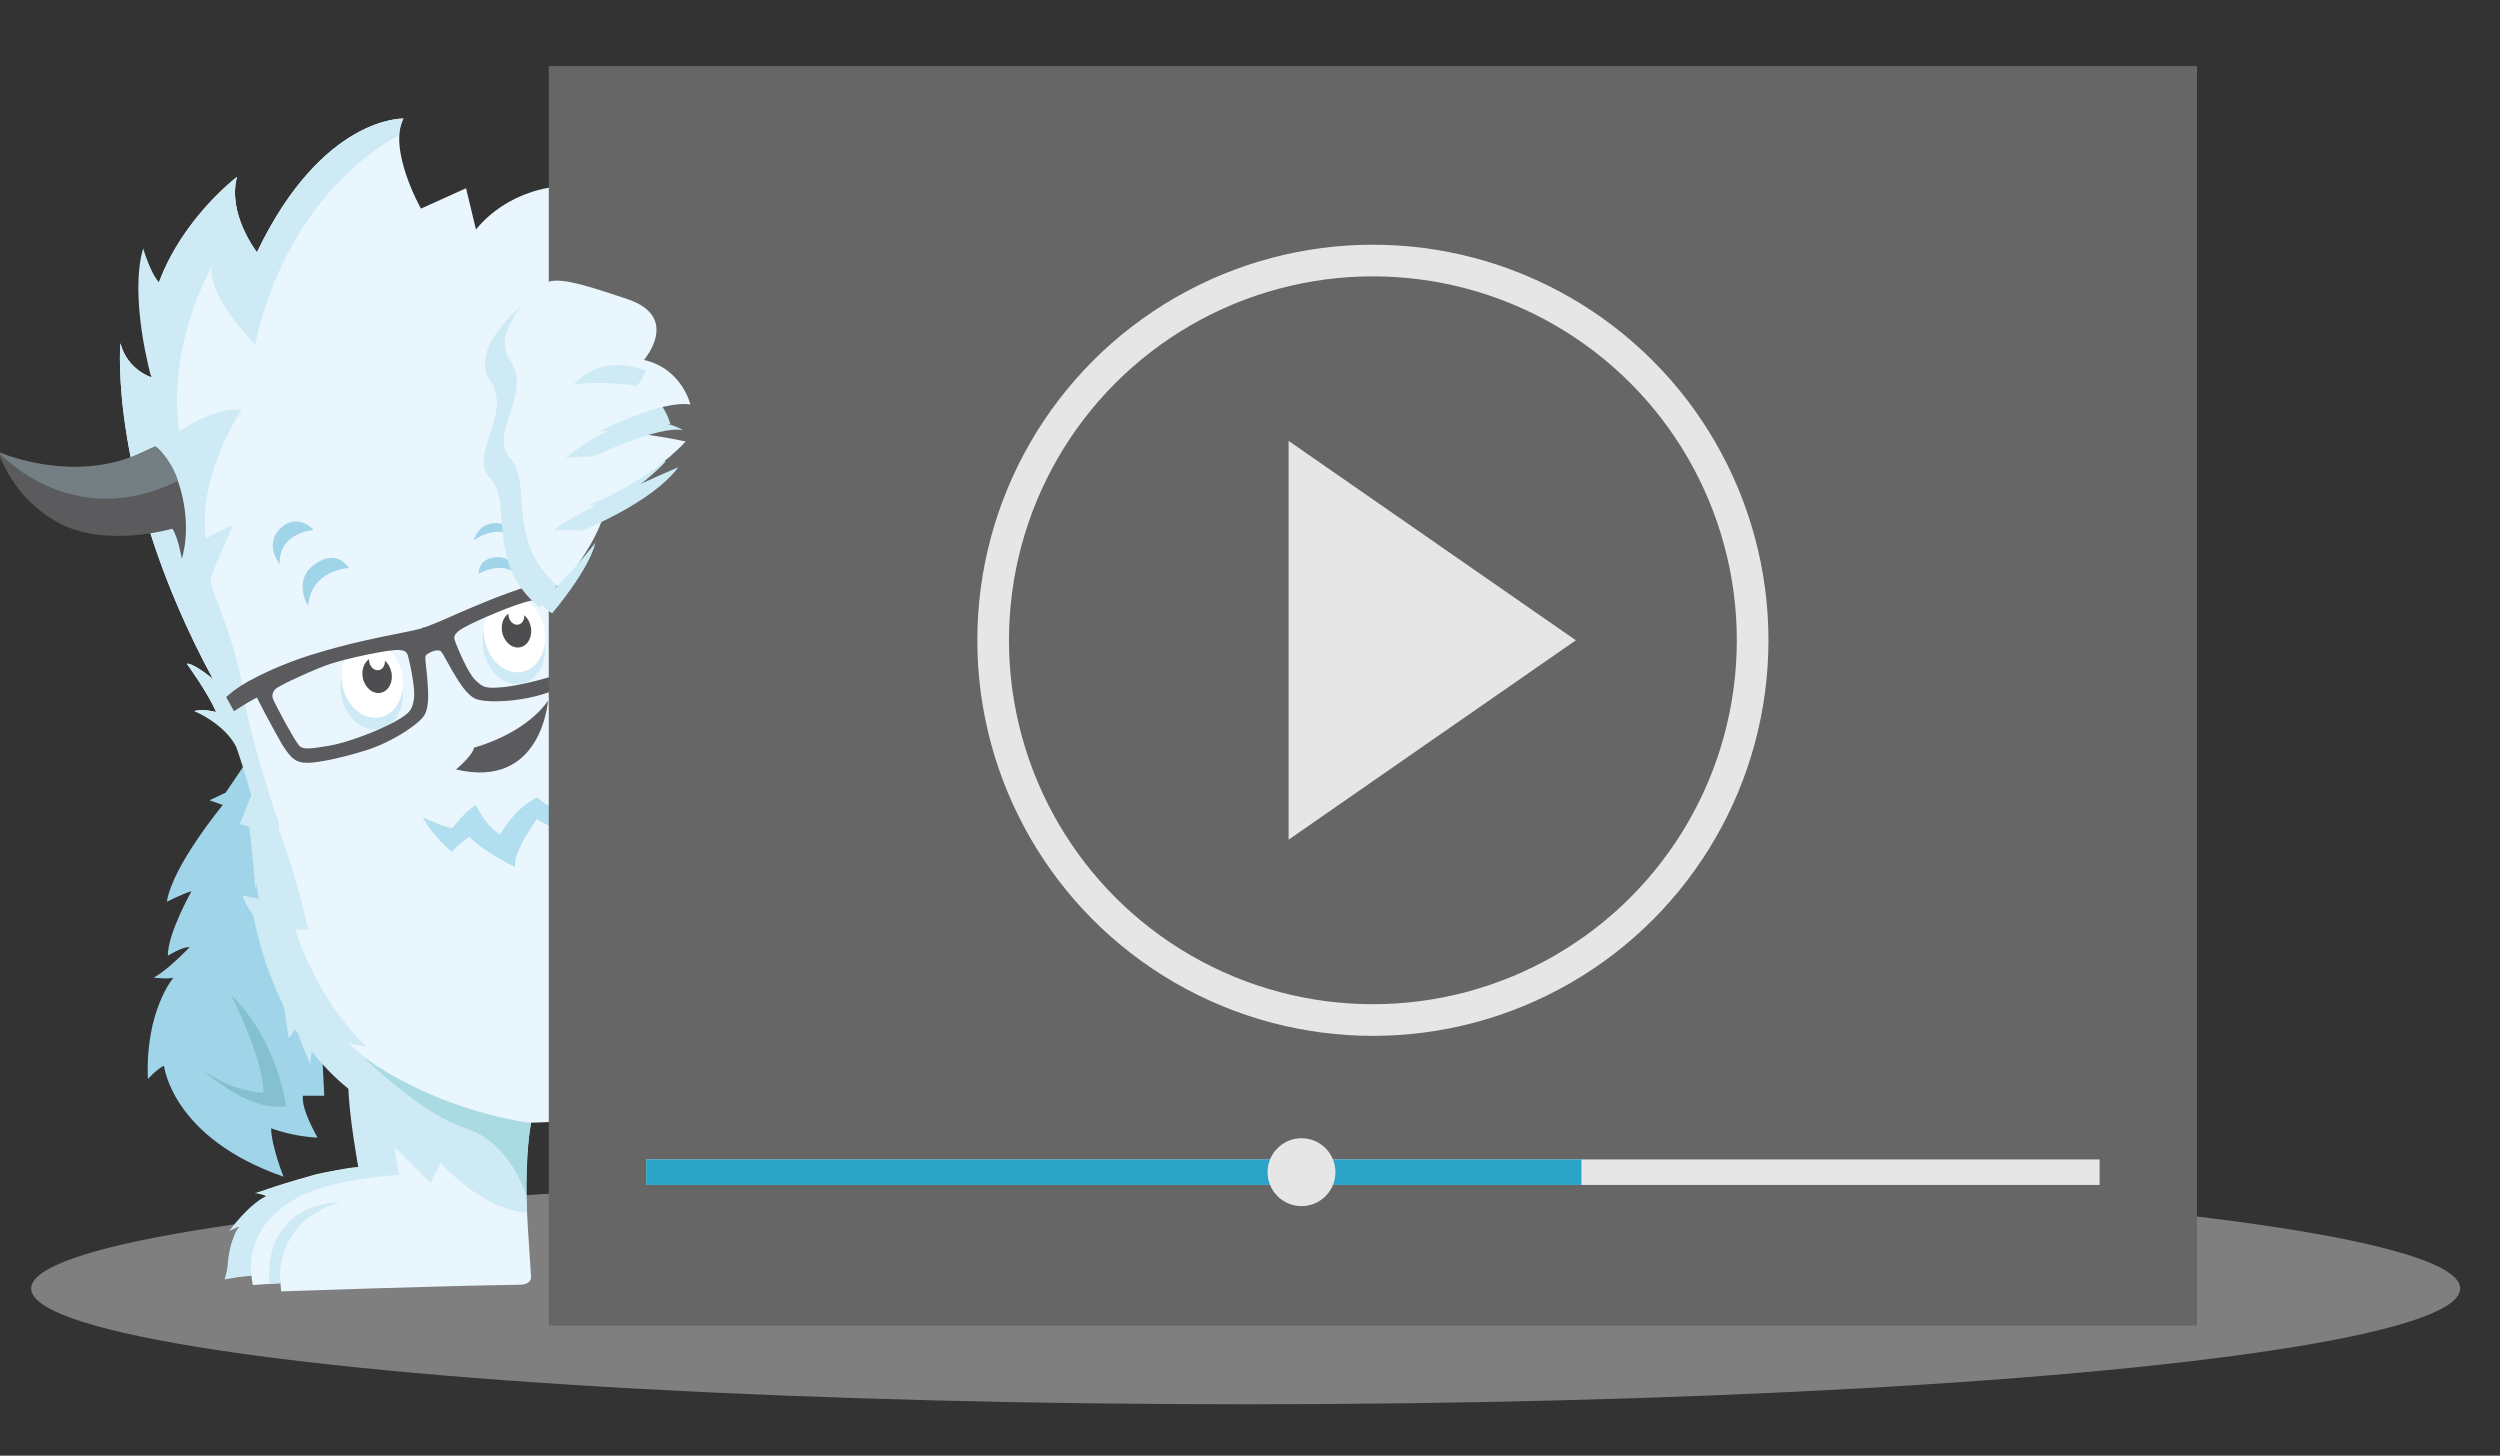 <?xml version="1.0" encoding="utf-8"?>
<!-- Generator: Adobe Illustrator 17.0.0, SVG Export Plug-In . SVG Version: 6.00 Build 0)  -->
<!DOCTYPE svg PUBLIC "-//W3C//DTD SVG 1.1//EN" "http://www.w3.org/Graphics/SVG/1.1/DTD/svg11.dtd">
<svg version="1.1" id="Layer_1" xmlns="http://www.w3.org/2000/svg" xmlns:xlink="http://www.w3.org/1999/xlink" x="0px" y="0px"
	 viewBox="0 0 1264 736" enable-background="new 0 0 1264 736" xml:space="preserve">
<rect x="0" y="0" width="1264" height="736" fill="#333333" stroke="none"/>
<ellipse opacity="0.5" fill="#CCCCCC" enable-background="new    " cx="629.816" cy="651.467" rx="614.06" ry="58.533"/>
<path fill="#EAF6FD" d="M266.529,625.598c0,0-3.116-42.544,2.156-58.364c5.272-15.819-93.237-35.594-93.237-35.594
	s2.396,46.02,6.71,60.401"/>
<path fill="#A0D5E9" d="M127.029,381.596l-12.943,19.175l-8.15,3.835l6.712,2.397c0,0-25.407,30.681-28.284,48.896
	c0,0,8.63-4.314,12.464-5.274c0,0-11.985,21.092-11.985,32.597c0,0,7.671-4.795,11.026-4.314c0,0-11.985,12.464-18.217,15.341
	c0,0,7.191,0.959,10.067,0c0,0-14.381,16.779-12.943,51.294c0,0,4.795-5.274,8.15-6.712c0,0,3.835,36.432,60.401,56.087
	c0,0-6.231-15.819-6.231-24.448c0,0,11.025,4.228,23.489,4.708c0,0-8.389-14.178-7.431-21.178h10.789l-0.961-19.57
	c0,0-16.179-6.188-12.824-23.446c0,0-3.654-5.73-13.721-31.616C127.091,455.336,145.462,370.632,127.029,381.596z"/>
<path fill="#EAF6FD" d="M265.809,585.57c0.065-3.871-2.626-4.434-7.22-2.701c-8.744-6.063-22.759,1.605-22.759,1.605
	c-1.843,0.062-3.653,0.136-5.434,0.22c-5.43-0.511-23.606-2.045-34.775-0.875c0,0,2.757,1.917,3.782,3.809
	c-11.724,1.77-34.486,4.157-42.696,6.983c-6.417,1.781-20.377,5.799-26.666,8.744c0,0,3.417,0.308,4.647,1.425
	c-4.392,2.621-11.105,7.665-17.478,16.68c0,0,2.128-0.893,4.057-1.566c-4.993,8.606-5.671,12.951-5.265,19.749
	c-0.25,1.992-0.611,4.303-1.076,6.525c4.085-0.399,8.158-0.921,12.252-1.222c0.09,0.421,0.062,0.904,0.125,1.565l0.501,3.198
	l12.129-0.81l1.883-0.091l0.306,4.098c0,0,83.178-2.861,120.808-3.34c0,0,5.753,0.18,5.573-4.135
	C268.294,640.391,265.449,607.142,265.809,585.57z"/>
<path fill="#EAF6FD" d="M281.03,94.45c0,0-23.85,1.438-40.388,21.572l-5.004-20.853l-22.801,10.306c0,0-16.77-29.721-8.86-45.54
	c0,0-40.99-1.438-74.066,67.592c0,0-15.103-19.415-10.07-38.11c0,0-56.087,42.425-43.144,101.388c0,0-12.226-3.595-15.821-17.258
	c0,0-6.472,71.187,46.739,169.699c0,0-9.828-8.148-13.183-7.67c0,0,10.547,14.381,14.862,24.448c0,0-6.712-1.918-11.026-0.48
	c0,0,23.01,7.67,28.763,22.052c4.147,8.664,8.314,36.397,10.546,97.793c15.463,30.925,37.748,94.671,142.855,87.726L281.03,94.45z"
	/>
<ellipse transform="matrix(0.205 0.979 -0.979 0.205 491.326 93.563)" fill="#CDEAF5" cx="188.056" cy="349.293" rx="19.718" ry="15.58"/>
<ellipse transform="matrix(0.205 0.979 -0.979 0.205 525.954 4.897)" fill="#CDEAF5" cx="259.962" cy="326.281" rx="19.718" ry="15.58"/>
<ellipse transform="matrix(0.205 0.979 -0.979 0.205 520.676 0.146)" fill="#FFFFFF" cx="260.248" cy="320.656" rx="19.414" ry="15.341"/>
<path fill="#4E4D50" d="M257.073,310.257c-0.022,0.492-0.001,0.996,0.105,1.51c0.562,2.678,2.76,4.479,4.91,4.028
	c1.913-0.402,3.136-2.447,2.991-4.774c1.565,1.352,2.774,3.359,3.275,5.751c1.041,4.955-1.348,9.648-5.331,10.484
	s-8.056-2.502-9.095-7.46C253.099,315.835,254.459,312.047,257.073,310.257z"/>
<ellipse transform="matrix(0.205 0.979 -0.979 0.205 486.047 88.813)" fill="#FFFFFF" cx="188.341" cy="343.668" rx="19.414" ry="15.341"/>
<path fill="#4E4D50" d="M186.605,333.267c-0.022,0.492-0.001,0.996,0.105,1.51c0.562,2.678,2.76,4.479,4.91,4.028
	c1.913-0.402,3.136-2.447,2.991-4.774c1.565,1.352,2.774,3.359,3.275,5.751c1.041,4.955-1.348,9.648-5.331,10.484
	c-3.983,0.836-8.056-2.502-9.095-7.46C182.63,338.845,183.991,335.057,186.605,333.267z"/>
<path fill="#5B5A5C" d="M230.574,389.026c0,0,8.389-6.949,9.108-11.025c0,0,25.406-6.473,37.391-23.73
	C277.073,354.271,273.958,399.331,230.574,389.026z"/>
<path fill="#A0D5E9" d="M176.405,287.159c0,0-19.175,0.959-20.613,19.175c0,0-8.15-12.943,3.355-21.092
	S176.405,287.159,176.405,287.159z"/>
<path fill="#A0D5E9" d="M158.668,267.984c0,0-17.736,0.959-17.258,17.258c0,0-8.15-10.068,0.479-18.217
	C150.518,258.876,158.668,267.984,158.668,267.984z"/>
<path fill="#CDEAF5" d="M268.505,567.774c0,0-56.626-6.64-92.579-40.436l9.348,1.892c0,0-23.729-21.229-35.953-59.229h6.472
	c0,0-4.784-23.708-14.808-50.628c-0.07-2.343-0.052-3.691-0.052-3.691c-4.917-13.214-14.202-44.184-17.367-61.339
	c-2.969-28.384-16.536-53.53-17.176-61.585c3.194-9.337,11.533-27.164,11.533-27.164c-3.357,0.959-13.901,6.708-13.901,6.708
	c-4.314-32.118,18.215-65.196,18.215-65.196c-13.902-1.438-31.639,11.025-31.639,11.025c-6.233-44.582,16.3-82.932,16.3-82.932
	c-0.958,16.299,22.051,38.829,22.051,38.829c16.364-73.207,63.28-100.762,72.653-105.61c0.309-2.935,1.039-5.812,2.375-8.482
	c0,0-40.99-1.438-74.066,67.592c0,0-15.103-19.415-10.07-38.11c0,0-27.365,20.707-39.453,53.288
	c-4.255-4.455-8.005-17.095-8.005-17.095c-7.191,24.448,3.834,64.237,3.834,64.237s0.053-0.267,0.142-0.714
	c0.111,0.557,0.215,1.112,0.339,1.673c0,0-12.226-3.595-15.821-17.258c0,0-6.472,71.187,46.739,169.699c0,0-9.828-8.148-13.183-7.67
	c0,0,10.547,14.381,14.862,24.448c0,0-6.712-1.918-11.026-0.48c0,0,15.079,6.246,21.137,17.996c0.028,0.08,0.046,0.138,0.076,0.22
	c4.314,12.224,7.55,24.448,7.55,24.448l-5.753,14.381l4.674,1.438c0.719,2.876,3.236,31.639,3.236,31.639s0.187-1.157,0.449-2.939
	c0.326,2.465,0.705,5.043,1.149,7.72c-1.698-0.41-3.973-0.932-4.702-0.983c-1.424-0.411-2.636-0.678-3.334-0.562
	c0,0,0.577,3.222,5.053,9.361c0.08,0.574,0.25,1.138,0.455,1.691c2.907,13.841,7.556,29.369,14.968,44.354
	c1.633,5.366,1.83,13.836,2.861,16.501l3.234-4.314c2.021,3.036,1.438,2.278,2.636,5.633l4.914,11.984l0.702-6.667
	c5.42,7.002,11.703,13.548,18.977,19.35c1.239,1.014,2.522,1.982,3.841,2.917c0.43,0.312,0.851,0.63,1.288,0.938
	c0,0-0.035-0.045-0.077-0.1c0.962,0.649,1.958,1.267,2.972,1.872c8.23,10.613,14.137,19.082,14.363,23.035
	c0,0,13.662,13.482,18.696,18.516l5.033-10.157c0,0,21.572,24.403,43.863,25.122C266.528,612.94,264.73,588.447,268.505,567.774z
	 M105.398,298.167c-0.041-0.635-0.08-1.239-0.115-1.793c0.107-0.392,0.176-0.587,0.176-0.587c0.021-0.085,0.049-0.182,0.073-0.271
	C105.478,296.342,105.435,297.229,105.398,298.167z"/>
<path fill="#BFE5F3" d="M130.63,366.514c-0.053-0.479-0.105-0.955-0.157-1.433l0.413,2.912
	C130.8,367.498,130.714,367.004,130.63,366.514z"/>
<path fill="#5B5A5C" d="M307.729,323.363c0,0-1.402-14.73-3.098-26.03c6.554-0.81,13.439-0.959,13.439-0.959l-0.868-8.105
	c-6.811-0.991-14.223-0.03-14.223-0.03c-6.981,0.773-19.003,2.723-32.9,7.122c-18.079,5.729-33.116,12.377-42.099,16.347
	c-2.681,1.185-4.789,2.115-6.408,2.777l-1.767,0.729c-3.177,1.31-4.609,1.903-6.391,2.193c-0.032,0.103-0.079,0.2-0.112,0.302
	c-0.97,0.263-2.136,0.525-3.722,0.88l-1.867,0.418c-1.705,0.388-3.965,0.836-6.841,1.405c-9.634,1.908-25.761,5.099-43.853,10.788
	c-13.904,4.377-24.867,9.684-31.025,13.058c0,0-6.62,3.468-11.629,8.192l3.942,7.134c0,0,5.723-3.83,11.554-6.931
	c5.099,10.227,12.408,23.092,12.408,23.092l0.194,0.409c0.424,0.626,0.83,1.239,1.271,1.906c3.267,4.914,5.698,7.611,11.45,7.632
	c5.653,0.027,18.026-2.602,30.081-6.392c4.484-1.41,9.376-3.538,14.152-6.147c7.081-3.882,13.105-8.417,14.982-11.291
	c2.729-4.182,2.139-11.934,1.75-17.065l-0.108-1.513c-0.119-1.753-0.326-3.566-0.528-5.324c-0.291-2.523-0.591-5.126-0.395-6.137
	c0.037-0.178,0.275-0.834,1.829-1.688c0.728-0.395,1.629-0.767,2.668-1.115c0.27-0.047,0.535-0.091,0.782-0.12
	c1.764-0.193,2.336,0.208,2.468,0.332c0.74,0.714,1.987,3.019,3.199,5.25c0.844,1.557,1.715,3.16,2.625,4.662l0.781,1.302
	c2.625,4.425,6.595,11.11,11.231,12.967c3.187,1.276,10.721,1.53,18.749,0.643c5.408-0.606,10.636-1.673,15.116-3.093
	c12.046-3.819,23.686-8.773,28.299-12.038c4.698-3.322,5.139-6.925,4.993-12.824c-0.021-0.798-0.041-1.533-0.053-2.29
	L307.729,323.363z M209.217,353.854c-1.017,5.028-1.536,6.382-8.924,10.648c-0.316,0.181-0.646,0.367-0.996,0.555
	c-8.043,4.407-23.49,10.401-32.799,11.96l-0.645,0.111c-9.504,1.582-12.888,2.007-14.831-0.41
	c-2.623-3.269-11.408-19.609-12.957-23.237c-1.176-2.755,0.983-5.017,1.628-5.473c0.402-0.284,1.077-0.685,1.999-1.191
	c5.886-3.223,19.163-9.181,25.691-11.285c8.267-2.659,29.154-7.237,34.372-6.894c3.878,0.251,4.208,1.603,4.854,4.307l0.031,0.131
	C207.253,335.636,210.261,348.651,209.217,353.854z M301.124,329.187c-0.204,3.094-3.219,4.69-11.908,8.851l-0.593,0.28
	c-8.515,4.068-24.604,8.029-33.72,9.04c-0.393,0.046-0.772,0.083-1.133,0.117c-8.498,0.748-9.7-0.062-13.421-3.596
	c-3.842-3.661-8.851-16.043-9.82-18.49l-0.049-0.125c-1.024-2.586-1.531-3.881,1.501-6.314c4.074-3.277,23.805-11.52,32.099-14.09
	c6.553-2.026,20.843-4.772,27.514-5.512c1.043-0.115,1.827-0.173,2.319-0.173c0.791,0.003,3.858,0.616,4.474,3.547
	C299.204,306.582,301.394,325.004,301.124,329.187z"/>
<path fill="#A0D5E9" d="M242.079,290.035c0,0,10.067-5.753,17.258-1.079c0,0,0.719-7.91-8.629-7.191
	C241.36,282.485,242.079,290.035,242.079,290.035z"/>
<path fill="#A0D5E9" d="M239.563,273.137c0,0,11.505-8.629,20.493-1.438c0,0,0.36-6.831-8.988-7.191
	C241.72,264.149,239.563,273.137,239.563,273.137z"/>
<path fill="#B1DFF0" d="M213.797,413.235c0,0,10.307,4.793,14.86,5.512c0,0,6.95-9.106,11.984-11.744c0,0,5.033,11.025,12.224,14.86
	c0,0,7.911-14.141,18.936-18.696c0,0,5.033,5.274,10.546,5.993l-0.24,10.306c0,0-7.67-2.876-10.546-5.512
	c0,0-12.704,17.498-11.026,24.448c0,0-16.058-7.671-23.249-15.341c0,0-7.191,5.275-8.869,7.671
	C228.417,430.733,218.352,422.343,213.797,413.235z"/>
<path fill="#84C0CE" d="M116.962,503.238c0,0,16.898,33.796,16.179,49.256c0,0-16.898-0.36-31.639-12.584
	c0,0,22.651,22.291,43.144,19.415C144.646,559.325,140.691,526.248,116.962,503.238z"/>
<path fill="#5B5A5C" d="M78.376,225.756c-1.222,0.61-5.213,2.374-5.213,2.374c-35.492,17.61-74.021,0.36-74.021,0.36
	s6.708,23.094,30.563,35.922c23.861,12.827,57.404,2.883,57.404,2.883c2.911,4.097,4.809,15.133,4.809,15.133
	s5.12-14.285-0.617-34.99C87.284,232.929,79.133,225.378,78.376,225.756"/>
<path fill="#737F83" d="M78.376,225.756c-1.182,0.57-5.213,2.374-5.213,2.374c-35.492,17.61-74.021,0.36-74.021,0.36
	s36.602,41.435,90.783,14.643C89.924,243.133,87.783,233.56,78.376,225.756"/>
<path fill="#CDEAF5" d="M139.934,648.9l-3.689,0.247c-2.983-41.766,35.557-41.352,35.557-41.352
	c-34.481,10.549-29.984,41.013-29.984,41.013L139.934,648.9z"/>
<path fill="#CDEAF5" d="M201.813,593.959c-2.396-8.629-3.835-31.639-3.835-31.639l-21.814-13.182
	c0,13.482,4.974,40.926,4.974,40.926c-14.741,0.719-52.492,13.303-52.492,13.303c2.337-0.359,6.042,1.414,6.042,1.414
	c-8.699,3.751-18.805,17.641-18.805,17.641c1.258-0.719,5.384-2.526,5.384-2.526c-3.783,3.585-6.104,16.189-6.104,19.065
	s-1.618,7.91-1.618,7.91l8.117-1.409c1.801-0.19,3.604-0.371,5.409-0.504c-0.482-4.039-2.656-27.374,26.136-40.766
	c0,0-0.228,0.073-0.608,0.208C169.499,595.885,201.813,593.959,201.813,593.959z"/>
<path fill="#AADAE2" d="M268.505,567.774c0,0-43.683-4.494-84.67-33.257c0,0,28.792,28.587,51.773,35.953s30.56,34.335,30.56,34.335
	S265.988,580.717,268.505,567.774z"/>
<g>
	<rect x="277.455" y="33.41" fill="#666666" width="833.358" height="636.823"/>
</g>
<g>
	<path fill="#CDEAF5" d="M264.705,153.709c0,0-28.284,22.53-16.779,38.829s-11.505,37.392,0,49.376
		c11.505,11.984-2.878,42.663,24.927,65.195c0,0,19.176-21.092,23.49-40.746l-8.629-0.959c0,0,29.243-11.025,48.896-32.118
		c0,0-23.489-5.274-43.144-5.274c0,0,30.678-15.819,45.54-13.422c0,0-4.314-18.217-23.489-22.531c0,0,18.694-21.571-8.15-30.68
		S270.458,149.875,264.705,153.709z"/>
	<path fill="#EAF6FD" d="M274.772,143.642c0,0-28.284,22.53-16.779,38.829s-11.505,37.392,0,49.376s-2.878,42.663,24.927,65.195
		c0,0,19.176-21.092,23.49-40.746l-8.629-0.959c0,0,29.243-11.025,48.896-32.118c0,0-23.489-5.274-43.144-5.274
		c0,0,30.678-15.819,45.54-13.422c0,0-4.314-18.217-23.489-22.531c0,0,18.694-21.571-8.15-30.68S280.525,139.808,274.772,143.642z"
		/>
	<path fill="#CDEAF5" d="M345.363,217.512c0,0-23.49-16.06-59.444,14.141c0,0,6.595-1.079,13.904-0.719
		C299.824,230.934,333.26,214.876,345.363,217.512z"/>
	<path fill="#CDEAF5" d="M321.874,194.981c0,0-20.854-2.876-32-0.36c0,0,12.584-16.538,36.672-7.191
		C326.547,187.43,324.393,193.183,321.874,194.981z"/>
	<path fill="#CDEAF5" d="M342.967,236.207c0,0-51.655,22.051-63.16,32.118c0,0,5.635-0.959,14.263,0
		C294.071,268.325,329.547,254.424,342.967,236.207z"/>
	<path fill="#CDEAF5" d="M301.02,274.437c0,0-17.617,22.651-28.403,29.482c0,0,3.118,4.674,6.592,6.112
		C279.21,310.031,297.784,288.279,301.02,274.437z"/>
</g>
<g>
	<rect x="326.704" y="586.204" fill="#E6E6E6" width="734.859" height="12.896"/>
	<rect x="326.704" y="586.204" fill="#2BA3C6" width="472.859" height="12.896"/>
	<circle fill="#E6E6E6" cx="658.04" cy="592.652" r="17.16"/>
</g>
<g>
	<circle fill="none" stroke="#E6E6E6" stroke-width="16" stroke-miterlimit="10" cx="694.134" cy="323.727" r="192"/>
	<polygon fill="#E6E6E6" points="651.522,222.914 796.745,323.727 651.522,424.54 	"/>
</g>
</svg>
